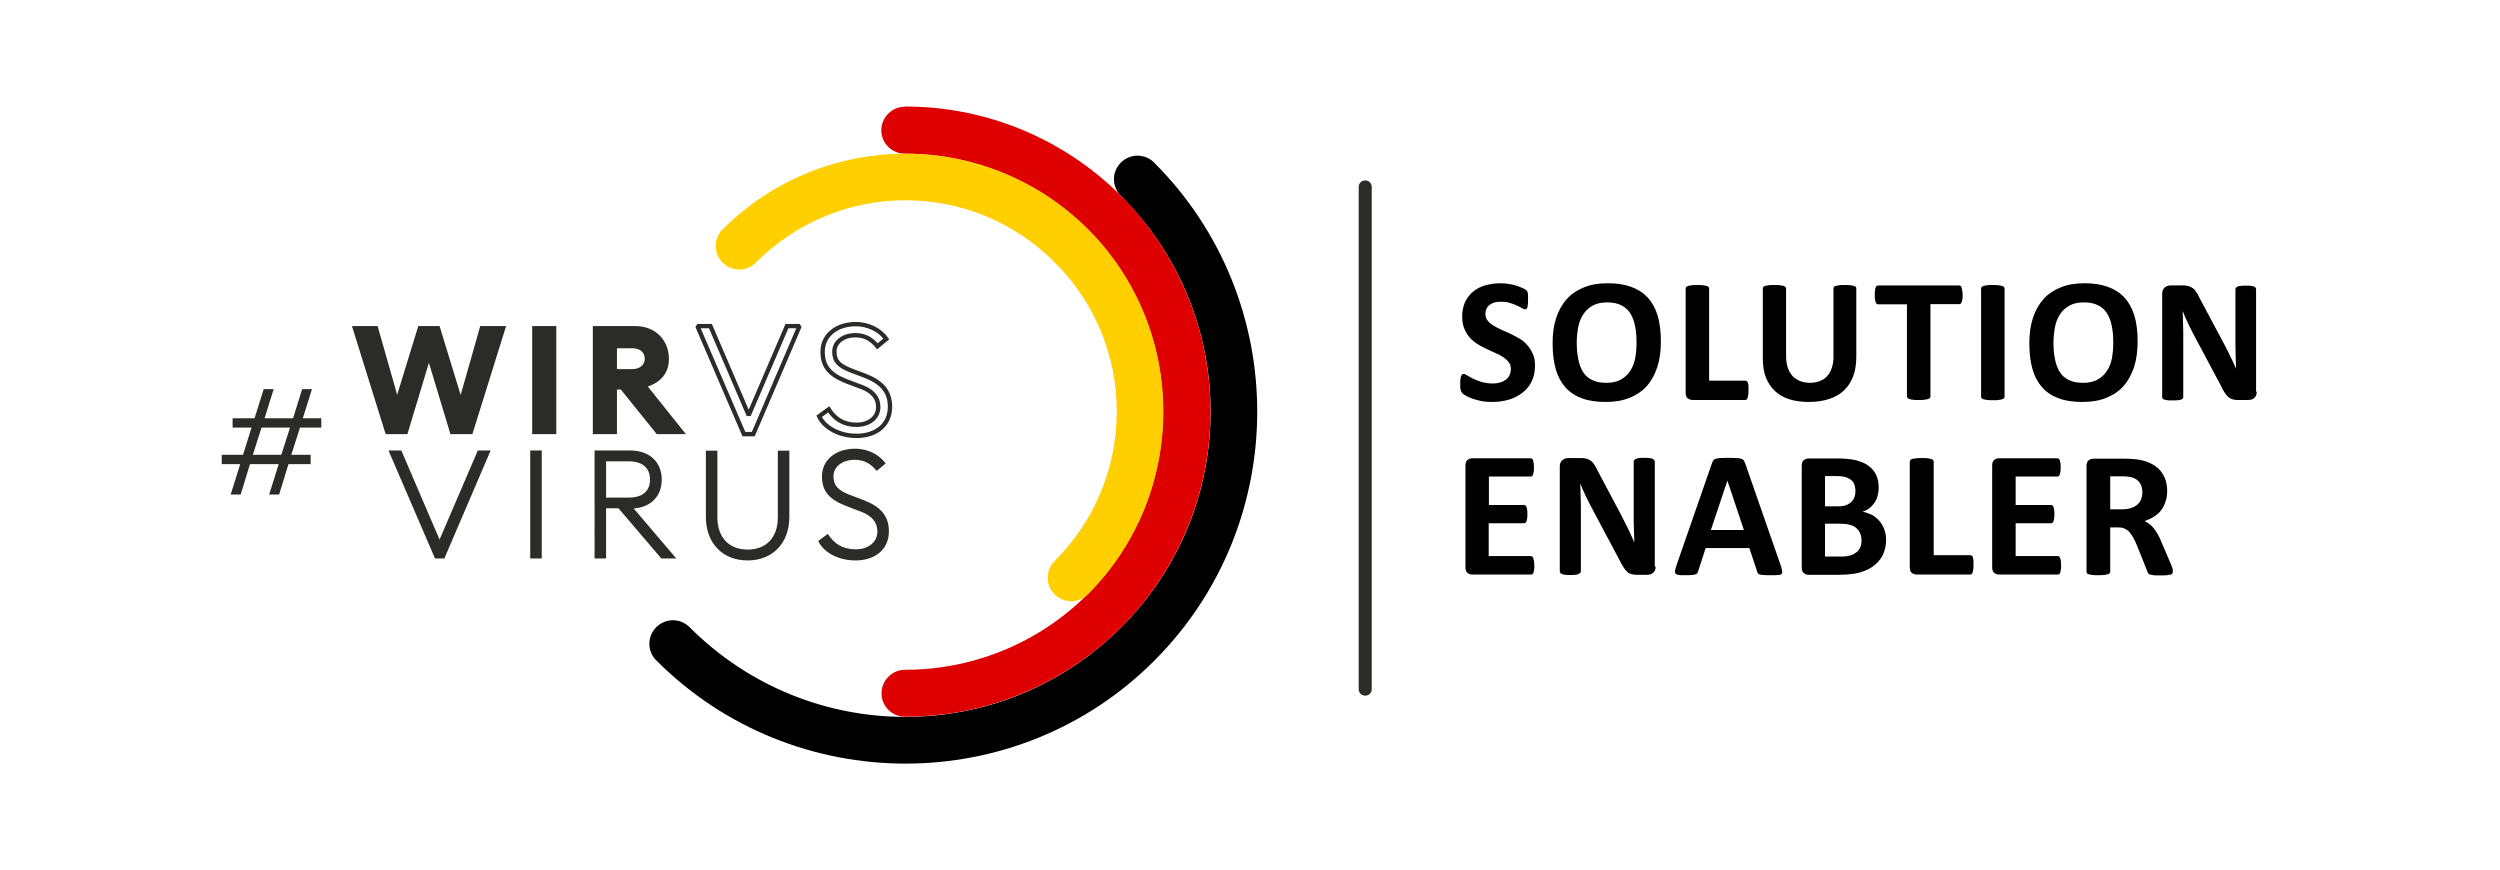<?xml version="1.0" encoding="utf-8"?>
<!-- Generator: Adobe Illustrator 24.1.2, SVG Export Plug-In . SVG Version: 6.00 Build 0)  -->
<svg version="1.1" id="Ebene_1" xmlns="http://www.w3.org/2000/svg" xmlns:xlink="http://www.w3.org/1999/xlink" x="0px" y="0px"
	 viewBox="0 0 1150 400" style="enable-background:new 0 0 1150 400;" xml:space="preserve">
<style type="text/css">
	.st0{display:none;fill:#00374D;}
	.st1{display:none;fill:#FFFFFF;}
	.st2{fill:#2B2B2A;}
	.st3{fill:none;stroke:#2B2B2A;stroke-width:2;stroke-miterlimit:1.788;}
	.st4{fill:#DE0000;}
	.st5{fill:#FFCF00;}
	.st6{fill-rule:evenodd;clip-rule:evenodd;fill:#2B2B2A;}
</style>
<rect x="-1.2" y="0.2" class="st0" width="1151.2" height="399.8"/>
<path class="st1" d="M84.8,32.9h970.9c6.6,0,12,5.4,12,12v310.2c0,6.6-5.4,12-12,12H84.8c-6.6,0-12-5.4-12-12V44.9
	C72.8,38.3,78.2,32.9,84.8,32.9z"/>
<path class="st2" d="M393.5,257.8c9,0,15.4-5,15.4-13.4c0-7.3-4.1-11.4-11.5-14.3l-6.6-2.5c-5-2-7.4-4-7.4-8.5
	c0-4.6,4.3-7.6,9.7-7.6c4.6,0,7.6,2,10.2,5.1l4.1-3.4c-2.7-3.8-7.8-6.8-14.1-6.8c-8.6,0-15.2,5-15.2,12.7c0,6.8,3.3,10.6,11,13.6
	l7.3,2.8c4.6,1.8,7.2,4.7,7.2,9c0,5.1-4.5,8.2-10,8.2c-6,0-10-2.7-12.8-7.1l-4.4,3.2C378.6,253.8,385.2,257.8,393.5,257.8z
	 M343.9,257.8c11.3,0,19.2-7.7,19.2-20.1v-30.4h-5.3v30.6c0,9.6-5.5,14.9-13.9,14.9c-8.3,0-13.9-5.3-13.9-14.9v-30.6h-5.3v30.4
	C324.7,250.1,332.6,257.8,343.9,257.8z M278.8,228.9v-16.7h10.3c6.3,0,9.9,2.9,9.9,8.4s-3.6,8.3-9.9,8.3H278.8L278.8,228.9z
	 M273.5,256.9h5.3v-23.1h5.7l19.7,23.1h6.9l-19.6-23c8-0.6,12.9-5.7,12.9-13.3c0-8.1-5.6-13.4-14.7-13.4h-16.2L273.5,256.9
	L273.5,256.9z M243.9,256.9h5.3v-49.7h-5.3V256.9z M200.1,256.9h4.3l21.3-49.7h-5.9l-17.6,41l-17.6-41h-5.9L200.1,256.9z"/>
<path class="st3" d="M394,200.5c9,0,15.4-5,15.4-13.4c0-7.3-4.1-11.4-11.6-14.3l-6.6-2.5c-5-2-7.4-4-7.4-8.5c0-4.6,4.3-7.6,9.7-7.6
	c4.5,0,7.6,2,10.1,5.1l4.1-3.4c-2.7-3.8-7.8-6.8-14.1-6.8c-8.6,0-15.2,5-15.2,12.7c0,6.8,3.3,10.6,11,13.6l7.4,2.8
	c4.5,1.8,7.2,4.7,7.2,9c0,5.1-4.5,8.2-10,8.2c-6,0-10-2.7-12.8-7.1l-4.4,3.2C379.1,196.5,385.8,200.5,394,200.5z M342.2,199.7h4.3
	l21.3-49.7H362l-17.6,41l-17.6-41h-6L342.2,199.7z"/>
<path class="st2" d="M283.8,169.7v-9.5h7.1c3.3,0,5.7,1.8,5.7,4.8c0,2.9-2.4,4.8-5.7,4.8h-7.1V169.7z M272.7,199.7h11.1v-20.5h1.8
	l16.5,20.5h13.4L298,177.8c6.3-2.2,9.7-6.4,9.7-12.8c0-8.3-6-15-15.4-15h-19.6V199.7L272.7,199.7z M244.8,199.7h11.1V150h-11.1
	V199.7z M177.4,199.7h10l9.9-32.8l9.9,32.8h10.1l15.5-49.7h-11.9l-9,31.7l-9.7-31.7h-9.8l-9.7,31.6l-9-31.6h-11.8L177.4,199.7z"/>
<path d="M523.6,71.6c2.8,0.1,5.5,1.3,7.4,3.3c63.1,63.1,63.1,165.8,0,229s-165.9,63.1-229,0c-4.3-4.2-4.4-11-0.2-15.3
	c4.2-4.3,11-4.4,15.3-0.2c0.1,0.1,0.2,0.1,0.2,0.2c54.9,54.9,143.5,54.9,198.4,0c54.9-54.9,54.9-143.5,0-198.4
	c-4.3-4.2-4.4-11-0.2-15.3C517.6,72.7,520.6,71.5,523.6,71.6z"/>
<path class="st4" d="M416.5,49c50.1,0,96.5,26.8,121.5,70.2c25.1,43.4,25.1,96.9,0,140.3c-25,43.4-71.4,70.2-121.5,70.2
	c-6,0.1-10.9-4.7-11-10.6s4.7-10.9,10.6-11c0.1,0,0.2,0,0.3,0c42.4,0,81.6-22.6,102.7-59.3l0,0l0,0c21.2-36.7,21.2-82,0-118.7l0,0
	l0,0C498,93.4,458.7,70.7,416.4,70.7c-6,0.1-10.9-4.7-11-10.6s4.7-10.9,10.6-11C416.3,49,416.4,49,416.5,49z"/>
<path class="st5" d="M416.5,70.7c30.4,0,60.8,11.6,84,34.7c46.2,46.2,46.2,121.6,0,167.9c-4.2,4.3-11,4.3-15.3,0.2
	c-4.3-4.2-4.3-11-0.2-15.3c0.1-0.1,0.1-0.1,0.2-0.2c38-38,38-99.4,0-137.3c-38-38.1-99.3-38.1-137.4,0c-4.2,4.3-11,4.4-15.3,0.2
	s-4.4-11-0.2-15.3c0.1-0.1,0.1-0.2,0.2-0.2C355.7,82.3,386.1,70.7,416.5,70.7z"/>
<path class="st6" d="M628,83c1.7,0,3,1.3,3,3v231c0,1.7-1.3,3-3,3s-3-1.3-3-3V86C625,84.3,626.3,83,628,83z"/>
<path class="st2" d="M120.3,196.7h13.1l-4,12.5h-13.1L120.3,196.7z M139,179l-4.2,13.4h-13.1l4.2-13.4h-4.6l-4.2,13.4H107v4.3h8.7
	l-3.9,12.5H102v4.3h8.5l-4.4,14h4.6l4.3-14h13.2l-4.4,14h4.6l4.3-14h10.2v-4.3H134l4-12.5h9.8v-4.3h-8.5l4.2-13.4H139z"/>
<g>
	<path d="M706.1,168.1c0,2.8-0.5,5.2-1.5,7.3s-2.4,3.8-4.2,5.2s-3.8,2.5-6.2,3.2s-4.9,1.1-7.6,1.1c-1.8,0-3.5-0.1-5.1-0.4
		c-1.6-0.3-2.9-0.7-4.1-1.1c-1.2-0.4-2.2-0.9-3-1.3c-0.8-0.5-1.4-0.9-1.7-1.2c-0.4-0.4-0.6-0.9-0.8-1.5c-0.2-0.7-0.2-1.6-0.2-2.9
		c0-0.8,0-1.5,0.1-2.1s0.1-1,0.3-1.4c0.1-0.4,0.3-0.6,0.5-0.8c0.2-0.1,0.4-0.2,0.7-0.2c0.4,0,0.9,0.2,1.6,0.7
		c0.7,0.4,1.6,0.9,2.7,1.5c1.1,0.5,2.4,1,3.9,1.5c1.5,0.4,3.3,0.7,5.2,0.7c1.3,0,2.5-0.2,3.5-0.5s1.9-0.8,2.6-1.3
		c0.7-0.6,1.3-1.3,1.6-2.1c0.4-0.8,0.6-1.8,0.6-2.8c0-1.2-0.3-2.2-1-3.1c-0.7-0.9-1.5-1.6-2.5-2.3s-2.2-1.3-3.6-1.9
		c-1.3-0.6-2.7-1.2-4.1-1.9c-1.4-0.7-2.8-1.4-4.1-2.2s-2.5-1.8-3.6-3c-1-1.2-1.9-2.5-2.5-4.1c-0.7-1.6-1-3.5-1-5.7
		c0-2.5,0.5-4.7,1.4-6.7c0.9-1.9,2.2-3.5,3.8-4.8s3.5-2.2,5.6-2.8c2.2-0.6,4.4-0.9,6.9-0.9c1.2,0,2.5,0.1,3.7,0.3s2.4,0.4,3.5,0.8
		s2,0.7,2.9,1.1c0.8,0.4,1.4,0.7,1.7,1s0.5,0.5,0.5,0.7c0.1,0.2,0.2,0.4,0.2,0.8c0.1,0.3,0.1,0.7,0.1,1.2s0,1.1,0,1.8
		c0,0.8,0,1.5-0.1,2c0,0.5-0.1,1-0.2,1.3c-0.1,0.4-0.2,0.6-0.4,0.8s-0.4,0.2-0.7,0.2s-0.8-0.2-1.4-0.6c-0.7-0.4-1.5-0.8-2.4-1.2
		c-1-0.4-2.1-0.9-3.3-1.2c-1.2-0.4-2.6-0.5-4.1-0.5c-1.2,0-2.2,0.1-3.1,0.4s-1.6,0.7-2.2,1.2s-1,1.1-1.3,1.8s-0.4,1.5-0.4,2.2
		c0,1.2,0.3,2.2,1,3c0.6,0.9,1.5,1.6,2.6,2.3s2.3,1.3,3.6,1.9c1.4,0.6,2.7,1.2,4.2,1.9c1.4,0.7,2.8,1.4,4.2,2.2s2.6,1.8,3.6,3
		c1.1,1.2,1.9,2.5,2.6,4.1C705.8,164.2,706.1,166,706.1,168.1z"/>
	<path d="M764,157c0,4.4-0.5,8.3-1.6,11.7s-2.7,6.4-4.8,8.8c-2.1,2.4-4.8,4.2-8,5.5s-6.8,1.9-11,1.9c-4.1,0-7.7-0.5-10.7-1.6
		c-3.1-1.1-5.6-2.7-7.6-4.9s-3.6-5-4.6-8.4s-1.5-7.4-1.5-12.1c0-4.3,0.5-8.1,1.6-11.5s2.7-6.3,4.8-8.7s4.8-4.2,8-5.5s6.8-1.9,11-1.9
		c4,0,7.5,0.5,10.6,1.6s5.6,2.7,7.7,4.9c2,2.2,3.6,5,4.6,8.3S764,152.4,764,157z M752.8,157.5c0-2.8-0.2-5.3-0.7-7.6
		c-0.4-2.3-1.2-4.2-2.2-5.8s-2.4-2.9-4.2-3.7c-1.7-0.9-3.9-1.3-6.5-1.3s-4.8,0.5-6.6,1.5s-3.2,2.3-4.3,4s-1.9,3.6-2.3,5.8
		c-0.4,2.2-0.7,4.6-0.7,7c0,2.9,0.2,5.5,0.7,7.8c0.4,2.3,1.2,4.3,2.2,5.9c1,1.6,2.4,2.9,4.2,3.7c1.7,0.9,3.9,1.3,6.6,1.3
		c2.6,0,4.8-0.5,6.6-1.5s3.2-2.3,4.3-4s1.9-3.6,2.3-5.9S752.8,160.1,752.8,157.5z"/>
	<path d="M804.3,179.5c0,0.8,0,1.5-0.1,2.1s-0.2,1-0.3,1.4s-0.3,0.6-0.5,0.8s-0.4,0.2-0.7,0.2h-24.1c-0.9,0-1.6-0.3-2.3-0.8
		c-0.6-0.5-0.9-1.4-0.9-2.6v-47.9c0-0.3,0.1-0.5,0.3-0.7s0.5-0.4,0.9-0.5s1-0.2,1.6-0.3c0.7-0.1,1.6-0.1,2.6-0.1
		c1.1,0,1.9,0,2.6,0.1c0.7,0.1,1.2,0.2,1.6,0.3c0.4,0.1,0.7,0.3,0.9,0.5s0.3,0.5,0.3,0.7v42.4h16.6c0.3,0,0.5,0.1,0.7,0.2
		c0.2,0.1,0.4,0.4,0.5,0.7s0.2,0.8,0.3,1.3C804.3,178,804.3,178.6,804.3,179.5z"/>
	<path d="M853.9,164.3c0,3.2-0.5,6.1-1.4,8.7c-1,2.6-2.3,4.7-4.2,6.5c-1.8,1.8-4.1,3.1-6.8,4s-5.8,1.4-9.4,1.4
		c-3.3,0-6.3-0.4-8.9-1.2c-2.6-0.8-4.9-2.1-6.7-3.8s-3.2-3.8-4.2-6.3s-1.4-5.5-1.4-8.8v-32.1c0-0.3,0.1-0.5,0.2-0.7
		c0.2-0.2,0.5-0.4,0.9-0.5s1-0.2,1.6-0.3c0.7-0.1,1.5-0.1,2.6-0.1c1,0,1.9,0,2.6,0.1c0.7,0.1,1.2,0.2,1.6,0.3
		c0.4,0.1,0.7,0.3,0.9,0.5s0.3,0.5,0.3,0.7v31.1c0,2.1,0.3,3.9,0.8,5.4s1.3,2.8,2.2,3.8c1,1,2.1,1.8,3.5,2.3
		c1.3,0.5,2.8,0.8,4.5,0.8s3.2-0.3,4.5-0.8s2.5-1.3,3.4-2.3s1.6-2.2,2.1-3.7s0.8-3.1,0.8-4.9v-31.7c0-0.3,0.1-0.5,0.2-0.7
		c0.2-0.2,0.4-0.4,0.9-0.5c0.4-0.1,1-0.2,1.6-0.3c0.7-0.1,1.6-0.1,2.6-0.1s1.9,0,2.5,0.1c0.7,0.1,1.2,0.2,1.6,0.3
		c0.4,0.1,0.7,0.3,0.9,0.5s0.2,0.5,0.2,0.7L853.9,164.3L853.9,164.3z"/>
	<path d="M902.8,135.6c0,0.8,0,1.5-0.1,2c-0.1,0.6-0.2,1-0.3,1.3s-0.3,0.6-0.5,0.8s-0.4,0.2-0.7,0.2H888v42.5c0,0.3-0.1,0.5-0.3,0.7
		s-0.5,0.4-0.9,0.5s-1,0.2-1.6,0.3s-1.6,0.1-2.6,0.1s-1.9,0-2.6-0.1s-1.2-0.2-1.6-0.3c-0.4-0.1-0.7-0.3-0.9-0.5s-0.3-0.5-0.3-0.7
		V140H864c-0.3,0-0.5-0.1-0.7-0.2c-0.2-0.2-0.4-0.4-0.5-0.8c-0.1-0.3-0.2-0.8-0.3-1.3c-0.1-0.6-0.1-1.2-0.1-2s0-1.5,0.1-2.1
		s0.2-1,0.3-1.4c0.1-0.3,0.3-0.6,0.5-0.7c0.2-0.1,0.4-0.2,0.7-0.2h37.1c0.2,0,0.5,0.1,0.7,0.2c0.2,0.1,0.4,0.4,0.5,0.7
		s0.2,0.8,0.3,1.4C902.7,134.1,902.8,134.8,902.8,135.6z"/>
	<path d="M922.1,182.5c0,0.3-0.1,0.5-0.3,0.7s-0.5,0.4-0.9,0.5s-1,0.2-1.6,0.3c-0.7,0.1-1.5,0.1-2.6,0.1c-1,0-1.9,0-2.6-0.1
		c-0.7-0.1-1.2-0.2-1.6-0.3c-0.4-0.1-0.7-0.3-0.9-0.5s-0.3-0.5-0.3-0.7v-49.8c0-0.3,0.1-0.5,0.3-0.7s0.5-0.4,0.9-0.5s1-0.2,1.6-0.3
		c0.7-0.1,1.5-0.1,2.6-0.1s1.9,0,2.6,0.1c0.7,0.1,1.2,0.2,1.6,0.3c0.4,0.1,0.7,0.3,0.9,0.5s0.3,0.5,0.3,0.7V182.5z"/>
	<path d="M983.3,157c0,4.4-0.5,8.3-1.6,11.7s-2.7,6.4-4.8,8.8c-2.1,2.4-4.8,4.2-8,5.5s-6.8,1.9-11,1.9c-4.1,0-7.7-0.5-10.7-1.6
		c-3.1-1.1-5.6-2.7-7.6-4.9s-3.6-5-4.6-8.4s-1.5-7.4-1.5-12.1c0-4.3,0.5-8.1,1.6-11.5s2.7-6.3,4.8-8.7s4.8-4.2,8-5.5s6.8-1.9,11-1.9
		c4,0,7.5,0.5,10.6,1.6s5.6,2.7,7.7,4.9c2,2.2,3.6,5,4.6,8.3S983.3,152.4,983.3,157z M972.1,157.5c0-2.8-0.2-5.3-0.7-7.6
		c-0.4-2.3-1.2-4.2-2.2-5.8s-2.4-2.9-4.2-3.7c-1.7-0.9-3.9-1.3-6.5-1.3s-4.8,0.5-6.6,1.5s-3.2,2.3-4.3,4s-1.9,3.6-2.3,5.8
		c-0.4,2.2-0.7,4.6-0.7,7c0,2.9,0.2,5.5,0.7,7.8c0.4,2.3,1.2,4.3,2.2,5.9c1,1.6,2.4,2.9,4.2,3.7c1.7,0.9,3.9,1.3,6.6,1.3
		c2.6,0,4.8-0.5,6.6-1.5s3.2-2.3,4.3-4s1.9-3.6,2.3-5.9S972.1,160.1,972.1,157.5z"/>
	<path d="M1038.1,180.2c0,0.6-0.1,1.2-0.3,1.7c-0.2,0.5-0.5,0.9-0.9,1.2s-0.8,0.6-1.3,0.7c-0.5,0.1-1,0.2-1.5,0.2h-4.6
		c-1,0-1.8-0.1-2.5-0.3s-1.3-0.5-1.9-1s-1.1-1.2-1.7-2s-1.2-2-1.8-3.3l-13.1-24.6c-0.8-1.5-1.5-3-2.3-4.7s-1.5-3.3-2.1-4.9h-0.1
		c0.1,2,0.2,3.9,0.2,5.8c0.1,1.9,0.1,3.9,0.1,6v27.6c0,0.3-0.1,0.5-0.2,0.7c-0.1,0.2-0.4,0.4-0.8,0.5c-0.4,0.1-0.9,0.3-1.5,0.3
		c-0.6,0.1-1.4,0.1-2.4,0.1s-1.7,0-2.4-0.1s-1.1-0.2-1.5-0.3s-0.6-0.3-0.7-0.5c-0.1-0.2-0.2-0.5-0.2-0.7v-47.4
		c0-1.3,0.4-2.2,1.1-2.9c0.7-0.6,1.7-1,2.7-1h5.7c1,0,1.9,0.1,2.6,0.3c0.7,0.2,1.3,0.5,1.9,0.9c0.6,0.4,1.1,1,1.6,1.7s1,1.6,1.5,2.7
		l10.3,19.3c0.6,1.2,1.2,2.3,1.8,3.4c0.6,1.1,1.1,2.3,1.7,3.4c0.5,1.1,1.1,2.2,1.6,3.3s1,2.2,1.5,3.3l0,0c-0.1-1.9-0.1-3.9-0.2-5.9
		c0-2.1-0.1-4-0.1-5.9v-24.7c0-0.3,0.1-0.5,0.2-0.7c0.2-0.2,0.4-0.4,0.8-0.6c0.4-0.2,0.9-0.3,1.5-0.3c0.6-0.1,1.4-0.1,2.4-0.1
		c0.9,0,1.7,0,2.3,0.1c0.6,0.1,1.1,0.2,1.4,0.3c0.3,0.2,0.6,0.4,0.7,0.6c0.1,0.2,0.2,0.5,0.2,0.7v47.1L1038.1,180.2L1038.1,180.2z"
		/>
</g>
<g>
	<path d="M705.8,260.1c0,0.8,0,1.5-0.1,2s-0.2,1-0.3,1.3s-0.3,0.6-0.5,0.7c-0.2,0.2-0.4,0.2-0.7,0.2h-26.9c-0.9,0-1.7-0.3-2.3-0.8
		s-0.9-1.4-0.9-2.6v-46.7c0-1.2,0.3-2.1,0.9-2.6c0.6-0.5,1.4-0.8,2.3-0.8H704c0.2,0,0.5,0.1,0.7,0.2c0.2,0.1,0.4,0.4,0.5,0.7
		s0.2,0.8,0.3,1.3s0.1,1.2,0.1,2s0,1.4-0.1,2c-0.1,0.5-0.2,1-0.3,1.3s-0.3,0.6-0.5,0.7c-0.2,0.2-0.4,0.2-0.7,0.2h-19.1v13.1H701
		c0.2,0,0.5,0.1,0.7,0.2c0.2,0.2,0.4,0.4,0.5,0.7s0.2,0.7,0.3,1.3c0.1,0.5,0.1,1.2,0.1,2s0,1.5-0.1,2s-0.2,0.9-0.3,1.3
		c-0.1,0.3-0.3,0.5-0.5,0.7c-0.2,0.1-0.4,0.2-0.7,0.2h-16.2v15.1h19.3c0.2,0,0.5,0.1,0.7,0.2c0.2,0.2,0.4,0.4,0.5,0.7
		c0.1,0.3,0.2,0.8,0.3,1.3C705.7,258.6,705.8,259.3,705.8,260.1z"/>
	<path d="M761.6,260.6c0,0.6-0.1,1.2-0.3,1.7s-0.5,0.9-0.9,1.2c-0.4,0.3-0.8,0.6-1.3,0.7c-0.5,0.2-1,0.2-1.6,0.2h-4.6
		c-1,0-1.8-0.1-2.5-0.3c-0.7-0.2-1.4-0.5-1.9-1.1c-0.6-0.5-1.2-1.2-1.7-2.1c-0.6-0.9-1.2-2-1.9-3.4l-13.3-25
		c-0.8-1.5-1.6-3.1-2.4-4.8c-0.8-1.7-1.5-3.4-2.2-5h-0.1c0.1,2,0.2,4,0.2,5.9c0.1,2,0.1,4,0.1,6.1v28c0,0.3-0.1,0.5-0.2,0.7
		c-0.2,0.2-0.4,0.4-0.8,0.6c-0.4,0.2-0.9,0.3-1.5,0.4s-1.4,0.1-2.4,0.1s-1.8,0-2.4-0.1c-0.6-0.1-1.1-0.2-1.5-0.4
		c-0.4-0.2-0.6-0.3-0.7-0.6c-0.1-0.2-0.2-0.5-0.2-0.7v-48.1c0-1.3,0.4-2.3,1.1-2.9c0.8-0.6,1.7-1,2.8-1h5.8c1,0,1.9,0.1,2.6,0.3
		c0.7,0.2,1.4,0.5,1.9,0.9c0.6,0.4,1.1,1,1.6,1.7s1,1.6,1.5,2.7l10.4,19.6c0.6,1.2,1.2,2.4,1.8,3.5s1.2,2.3,1.7,3.4
		c0.6,1.1,1.1,2.3,1.6,3.4s1,2.2,1.5,3.3l0,0c-0.1-1.9-0.1-3.9-0.2-6s-0.1-4.1-0.1-6v-25.1c0-0.3,0.1-0.5,0.2-0.7
		c0.2-0.2,0.4-0.4,0.8-0.6c0.4-0.2,0.9-0.3,1.5-0.4c0.6-0.1,1.4-0.1,2.4-0.1c0.9,0,1.7,0,2.4,0.1c0.6,0.1,1.1,0.2,1.5,0.4
		c0.3,0.2,0.6,0.4,0.7,0.6c0.1,0.2,0.2,0.5,0.2,0.7v48.2H761.6z"/>
	<path d="M819.2,260.3c0.3,1,0.5,1.8,0.6,2.4s0,1-0.3,1.3s-0.8,0.5-1.6,0.5c-0.8,0.1-1.8,0.1-3.2,0.1s-2.5,0-3.3-0.1
		c-0.8,0-1.4-0.1-1.8-0.2c-0.4-0.1-0.7-0.3-0.9-0.5s-0.3-0.5-0.4-0.9l-3.6-10.8h-20.1l-3.4,10.5c-0.1,0.4-0.3,0.7-0.4,1
		c-0.2,0.3-0.5,0.5-0.9,0.6s-1,0.3-1.7,0.3c-0.7,0.1-1.7,0.1-2.9,0.1c-1.3,0-2.3,0-3-0.1s-1.2-0.3-1.5-0.6c-0.3-0.3-0.4-0.8-0.3-1.3
		c0.1-0.6,0.3-1.4,0.6-2.3l16.5-47.5c0.2-0.5,0.4-0.8,0.6-1.1c0.2-0.3,0.6-0.5,1.1-0.7s1.2-0.2,2-0.3c0.9,0,2-0.1,3.4-0.1
		c1.6,0,2.9,0,3.9,0.1c1,0,1.7,0.1,2.3,0.3c0.5,0.2,0.9,0.4,1.2,0.7c0.2,0.3,0.4,0.7,0.6,1.2L819.2,260.3z M794.6,221.1L794.6,221.1
		l-7.6,22.7h15.2L794.6,221.1z"/>
	<path d="M867.6,248.3c0,1.9-0.3,3.6-0.8,5.2s-1.2,2.9-2.2,4.1c-0.9,1.2-2,2.2-3.3,3.1s-2.7,1.6-4.2,2.1c-1.5,0.6-3.2,1-4.9,1.2
		s-3.7,0.4-5.9,0.4H832c-0.9,0-1.7-0.3-2.3-0.8s-0.9-1.4-0.9-2.6v-46.7c0-1.2,0.3-2.1,0.9-2.6c0.6-0.5,1.4-0.8,2.3-0.8h13.4
		c3.3,0,6.1,0.3,8.3,0.8c2.3,0.6,4.2,1.4,5.7,2.5c1.6,1.1,2.8,2.5,3.6,4.2s1.2,3.7,1.2,6c0,1.3-0.2,2.5-0.5,3.7s-0.8,2.2-1.4,3.1
		c-0.6,0.9-1.4,1.8-2.3,2.5c-0.9,0.7-2,1.3-3.2,1.7c1.5,0.3,2.9,0.8,4.2,1.4c1.3,0.7,2.4,1.6,3.4,2.7s1.7,2.4,2.3,3.8
		C867.3,244.9,867.6,246.5,867.6,248.3z M853.5,225.8c0-1.1-0.2-2-0.5-2.9s-0.8-1.6-1.5-2.1c-0.7-0.6-1.5-1-2.5-1.3s-2.4-0.5-4-0.5
		h-5.5v13.9h6.1c1.6,0,2.8-0.2,3.8-0.6c0.9-0.4,1.7-0.9,2.3-1.5s1.1-1.4,1.4-2.3C853.4,227.7,853.5,226.7,853.5,225.8z M856.3,248.7
		c0-1.2-0.2-2.4-0.6-3.3c-0.4-1-1-1.8-1.8-2.5s-1.8-1.2-3.1-1.5c-1.2-0.4-2.9-0.5-4.8-0.5h-6.5V256h7.9c1.5,0,2.8-0.2,3.8-0.5
		s1.9-0.8,2.7-1.4c0.8-0.6,1.4-1.4,1.8-2.3C856.1,250.9,856.3,249.9,856.3,248.7z"/>
	<path d="M907.8,259.8c0,0.8,0,1.5-0.1,2.1s-0.2,1-0.3,1.4s-0.3,0.6-0.5,0.8c-0.2,0.2-0.4,0.2-0.7,0.2h-24.5c-0.9,0-1.7-0.3-2.3-0.8
		s-0.9-1.4-0.9-2.6v-48.6c0-0.3,0.1-0.5,0.3-0.7s0.5-0.4,0.9-0.5s1-0.2,1.7-0.3s1.6-0.1,2.6-0.1c1.1,0,2,0,2.6,0.1s1.2,0.2,1.7,0.3
		c0.4,0.1,0.7,0.3,0.9,0.5s0.3,0.5,0.3,0.7v43.1h16.8c0.3,0,0.5,0.1,0.7,0.2s0.4,0.4,0.5,0.7c0.1,0.3,0.2,0.8,0.3,1.4
		C907.8,258.3,907.8,259,907.8,259.8z"/>
	<path d="M948.1,260.1c0,0.8,0,1.5-0.1,2s-0.2,1-0.3,1.3s-0.3,0.6-0.5,0.7c-0.2,0.2-0.4,0.2-0.7,0.2h-26.9c-0.9,0-1.7-0.3-2.3-0.8
		s-0.9-1.4-0.9-2.6v-46.7c0-1.2,0.3-2.1,0.9-2.6c0.6-0.5,1.4-0.8,2.3-0.8h26.7c0.2,0,0.5,0.1,0.7,0.2c0.2,0.1,0.4,0.4,0.5,0.7
		s0.2,0.8,0.3,1.3s0.1,1.2,0.1,2s0,1.4-0.1,2c-0.1,0.5-0.2,1-0.3,1.3s-0.3,0.6-0.5,0.7c-0.2,0.2-0.4,0.2-0.7,0.2h-19.1v13.1h16.2
		c0.2,0,0.5,0.1,0.7,0.2c0.2,0.2,0.4,0.4,0.5,0.7s0.2,0.7,0.3,1.3c0.1,0.5,0.1,1.2,0.1,2s0,1.5-0.1,2s-0.2,0.9-0.3,1.3
		c-0.1,0.3-0.3,0.5-0.5,0.7c-0.2,0.1-0.4,0.2-0.7,0.2h-16.2v15.1h19.3c0.2,0,0.5,0.1,0.7,0.2c0.2,0.2,0.4,0.4,0.5,0.7
		c0.1,0.3,0.2,0.8,0.3,1.3C948,258.6,948.1,259.3,948.1,260.1z"/>
	<path d="M999.5,263c0,0.3-0.1,0.6-0.2,0.8c-0.1,0.2-0.4,0.4-0.8,0.5c-0.4,0.1-1,0.2-1.8,0.3c-0.8,0.1-1.9,0.1-3.3,0.1
		c-1.2,0-2.1,0-2.8-0.1s-1.2-0.2-1.6-0.3c-0.4-0.2-0.7-0.3-0.8-0.6c-0.2-0.2-0.3-0.5-0.4-0.8l-4.8-12c-0.6-1.4-1.1-2.5-1.7-3.6
		c-0.6-1-1.2-1.9-1.8-2.6s-1.5-1.2-2.3-1.6s-1.9-0.5-3.1-0.5h-3.4V263c0,0.3-0.1,0.5-0.3,0.7s-0.5,0.4-0.9,0.5s-1,0.2-1.7,0.3
		c-0.7,0.1-1.6,0.1-2.6,0.1s-1.9,0-2.6-0.1s-1.3-0.2-1.7-0.3c-0.4-0.1-0.7-0.3-0.9-0.5s-0.2-0.5-0.2-0.7v-48.6
		c0-1.2,0.3-2.1,0.9-2.6c0.6-0.5,1.4-0.8,2.3-0.8h13.9c1.4,0,2.6,0,3.5,0.1s1.7,0.1,2.5,0.2c2.2,0.3,4.1,0.8,5.8,1.6
		c1.7,0.7,3.2,1.7,4.4,2.9s2.1,2.6,2.8,4.3c0.6,1.6,1,3.5,1,5.6c0,1.8-0.2,3.4-0.7,4.9s-1.1,2.8-2,4s-2,2.2-3.3,3
		c-1.3,0.9-2.8,1.5-4.4,2.1c0.8,0.4,1.6,0.9,2.3,1.4s1.4,1.2,2,2s1.2,1.7,1.8,2.7s1.1,2.1,1.6,3.4l4.5,10.5c0.4,1,0.7,1.8,0.8,2.3
		C999.4,262.3,999.5,262.7,999.5,263z M985.5,226.6c0-1.8-0.4-3.3-1.2-4.5s-2.1-2.1-3.9-2.6c-0.6-0.1-1.2-0.2-1.9-0.3
		s-1.7-0.1-2.9-0.1h-4.9v15.2h5.5c1.5,0,2.9-0.2,4.1-0.6s2.1-0.9,2.9-1.6c0.8-0.7,1.4-1.5,1.7-2.4S985.5,227.8,985.5,226.6z"/>
</g>
</svg>
